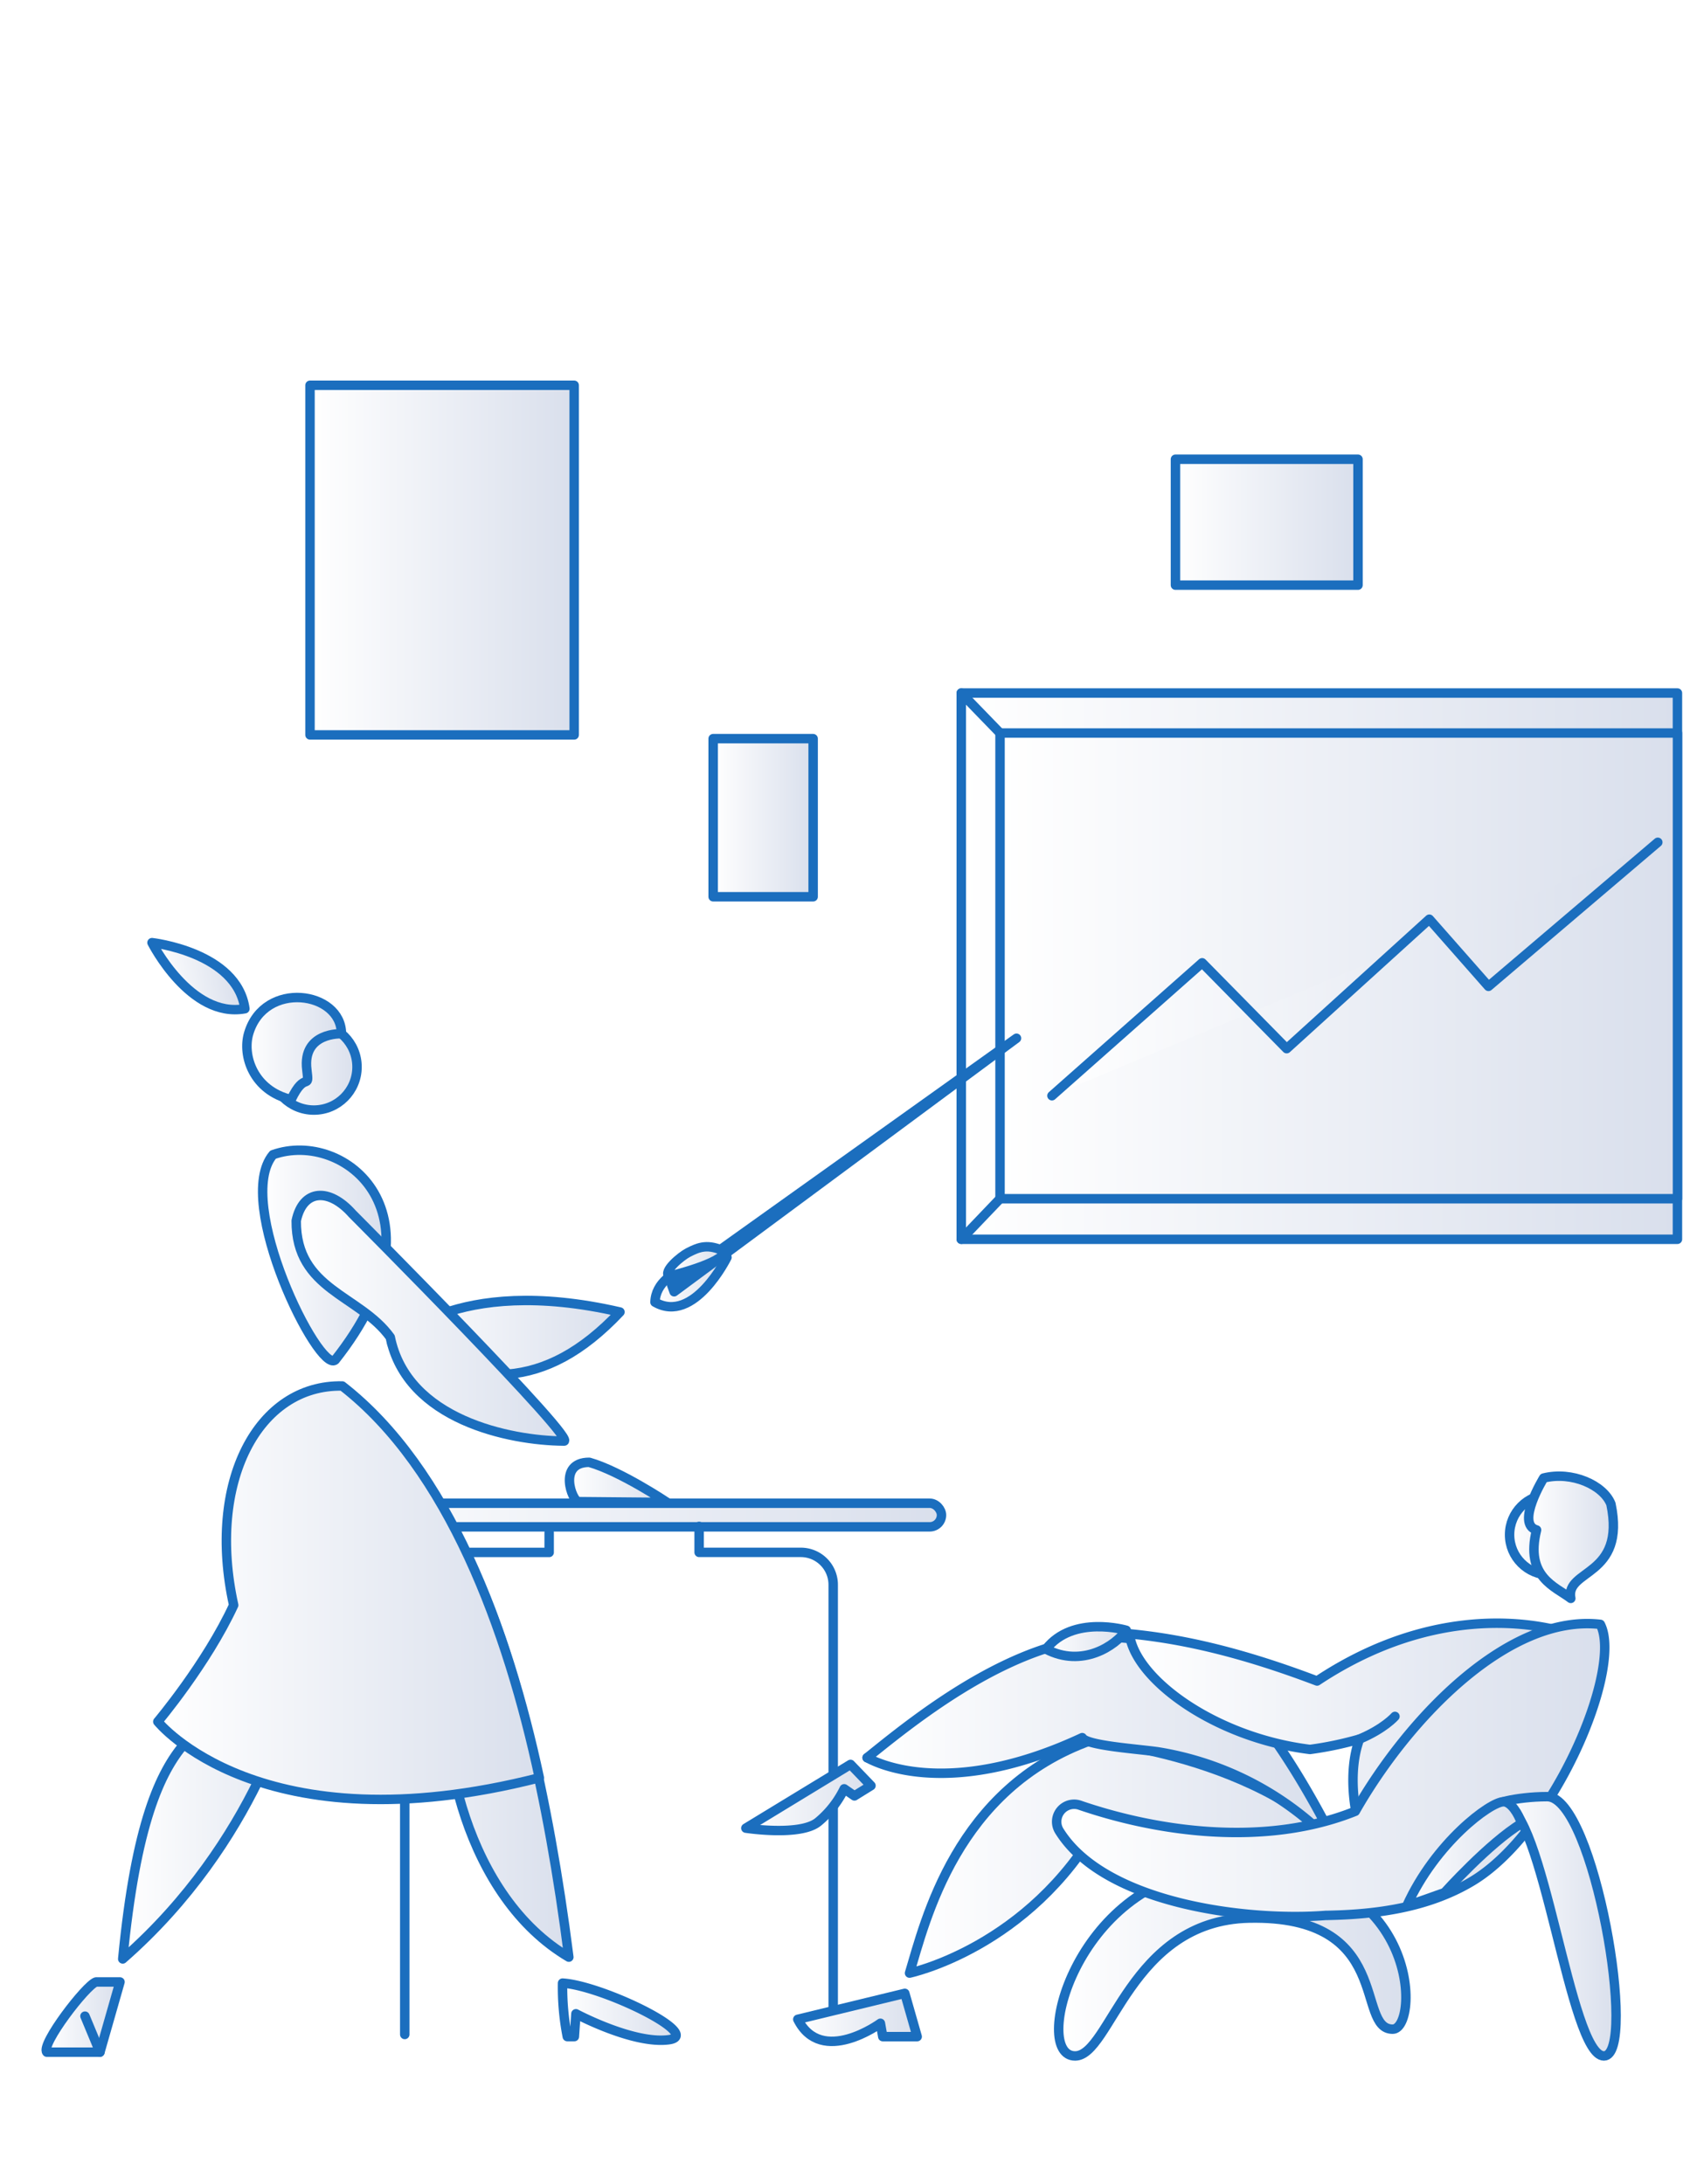 <svg xmlns="http://www.w3.org/2000/svg" xmlns:xlink="http://www.w3.org/1999/xlink" viewBox="0 0 358 462.62"><defs><style>.cls-1{fill:#fff;}.cls-10,.cls-11,.cls-12,.cls-13,.cls-14,.cls-15,.cls-16,.cls-17,.cls-18,.cls-19,.cls-2,.cls-20,.cls-21,.cls-22,.cls-23,.cls-24,.cls-25,.cls-26,.cls-27,.cls-28,.cls-29,.cls-3,.cls-30,.cls-31,.cls-32,.cls-33,.cls-34,.cls-35,.cls-36,.cls-37,.cls-38,.cls-39,.cls-4,.cls-5,.cls-6,.cls-7,.cls-8,.cls-9{stroke:#1b6ebe;stroke-linecap:round;stroke-linejoin:round;stroke-width:2px;}.cls-2{fill:url(#Безымянный_градиент_5);}.cls-3{fill:url(#Безымянный_градиент_5-2);}.cls-4{fill:url(#Безымянный_градиент_5-3);}.cls-5{fill:url(#Безымянный_градиент_5-4);}.cls-6{fill:url(#Безымянный_градиент_5-5);}.cls-7{fill:url(#Безымянный_градиент_5-6);}.cls-8{fill:url(#Безымянный_градиент_5-7);}.cls-9{fill:url(#Безымянный_градиент_5-8);}.cls-10{fill:url(#Безымянный_градиент_5-9);}.cls-11{fill:url(#Безымянный_градиент_5-10);}.cls-12{fill:none;}.cls-13{fill:url(#Безымянный_градиент_5-11);}.cls-14{fill:url(#Безымянный_градиент_5-12);}.cls-15{fill:url(#Безымянный_градиент_5-13);}.cls-16{fill:url(#Безымянный_градиент_5-14);}.cls-17{fill:url(#Безымянный_градиент_5-15);}.cls-18{fill:url(#Безымянный_градиент_5-16);}.cls-19{fill:url(#Безымянный_градиент_5-17);}.cls-20{fill:url(#Безымянный_градиент_5-18);}.cls-21{fill:url(#Безымянный_градиент_5-19);}.cls-22{fill:url(#Безымянный_градиент_5-20);}.cls-23{fill:url(#Безымянный_градиент_5-21);}.cls-24{fill:url(#Безымянный_градиент_5-22);}.cls-25{fill:url(#Безымянный_градиент_5-23);}.cls-26{fill:url(#Безымянный_градиент_5-24);}.cls-27{fill:url(#Безымянный_градиент_5-25);}.cls-28{fill:url(#Безымянный_градиент_5-26);}.cls-29{fill:url(#Безымянный_градиент_5-27);}.cls-30{fill:url(#Безымянный_градиент_5-28);}.cls-31{fill:url(#Безымянный_градиент_5-29);}.cls-32{fill:url(#Безымянный_градиент_5-30);}.cls-33{fill:url(#Безымянный_градиент_5-31);}.cls-34{fill:url(#Безымянный_градиент_5-32);}.cls-35{fill:url(#Безымянный_градиент_5-33);}.cls-36{fill:url(#Безымянный_градиент_5-34);}.cls-37{fill:url(#Безымянный_градиент_5-35);}.cls-38{fill:url(#Безымянный_градиент_5-36);}.cls-39{fill:url(#Безымянный_градиент_5-37);}</style><linearGradient id="Безымянный_градиент_5" x1="57.35" y1="226.03" x2="75.62" y2="226.03" gradientUnits="userSpaceOnUse"><stop offset="0" stop-color="#fff"/><stop offset="1" stop-color="#d9dfec"/></linearGradient><linearGradient id="Безымянный_градиент_5-2" x1="26" y1="358.07" x2="72.94" y2="358.07" xlink:href="#Безымянный_градиент_5"/><linearGradient id="Безымянный_градиент_5-3" x1="64.67" y1="361.67" x2="120.5" y2="361.67" xlink:href="#Безымянный_градиент_5"/><linearGradient id="Безымянный_градиент_5-4" x1="203.63" y1="204.68" x2="355.34" y2="204.68" xlink:href="#Безымянный_градиент_5"/><linearGradient id="Безымянный_градиент_5-5" x1="211.84" y1="204.62" x2="355.34" y2="204.62" xlink:href="#Безымянный_градиент_5"/><linearGradient id="Безымянный_градиент_5-6" x1="222.83" y1="205.29" x2="351.18" y2="205.29" xlink:href="#Безымянный_градиент_5"/><linearGradient id="Безымянный_градиент_5-7" x1="65.67" y1="118.66" x2="121.63" y2="118.66" xlink:href="#Безымянный_градиент_5"/><linearGradient id="Безымянный_градиент_5-8" x1="151.07" y1="173.22" x2="172.25" y2="173.22" xlink:href="#Безымянный_градиент_5"/><linearGradient id="Безымянный_градиент_5-9" x1="249" y1="110.62" x2="287.67" y2="110.62" xlink:href="#Безымянный_градиент_5"/><linearGradient id="Безымянный_градиент_5-10" x1="62.79" y1="320.96" x2="199.44" y2="320.96" xlink:href="#Безымянный_градиент_5"/><linearGradient id="Безымянный_градиент_5-11" x1="319.78" y1="325.13" x2="336.82" y2="325.13" xlink:href="#Безымянный_градиент_5"/><linearGradient id="Безымянный_градиент_5-12" x1="192.67" y1="393.29" x2="289.71" y2="393.29" xlink:href="#Безымянный_градиент_5"/><linearGradient id="Безымянный_градиент_5-13" x1="224.26" y1="415.58" x2="297.81" y2="415.58" xlink:href="#Безымянный_градиент_5"/><linearGradient id="Безымянный_градиент_5-14" x1="323.83" y1="325.67" x2="341.77" y2="325.67" xlink:href="#Безымянный_градиент_5"/><linearGradient id="Безымянный_градиент_5-15" x1="-574.29" y1="206.67" x2="-557.62" y2="206.67" gradientTransform="translate(558.3 -103.95) rotate(-10.98)" xlink:href="#Безымянный_градиент_5"/><linearGradient id="Безымянный_градиент_5-16" x1="52.3" y1="222.13" x2="72.33" y2="222.13" xlink:href="#Безымянный_градиент_5"/><linearGradient id="Безымянный_градиент_5-17" x1="33.43" y1="337.41" x2="114.25" y2="337.41" xlink:href="#Безымянный_градиент_5"/><linearGradient id="Безымянный_градиент_5-18" x1="83" y1="283.37" x2="131.33" y2="283.37" xlink:href="#Безымянный_градиент_5"/><linearGradient id="Безымянный_градиент_5-19" x1="183.68" y1="372.37" x2="183.69" y2="372.37" xlink:href="#Безымянный_градиент_5"/><linearGradient id="Безымянный_градиент_5-20" x1="183.69" y1="367.33" x2="280.75" y2="367.33" xlink:href="#Безымянный_градиент_5"/><linearGradient id="Безымянный_градиент_5-21" x1="55.64" y1="265.97" x2="81.81" y2="265.97" xlink:href="#Безымянный_градиент_5"/><linearGradient id="Безымянный_градиент_5-22" x1="119.15" y1="426.17" x2="143.22" y2="426.17" xlink:href="#Безымянный_градиент_5"/><linearGradient id="Безымянный_градиент_5-23" x1="9.79" y1="427.31" x2="25.42" y2="427.31" xlink:href="#Безымянный_градиент_5"/><linearGradient id="Безымянный_градиент_5-24" x1="120.63" y1="314.04" x2="141.33" y2="314.04" xlink:href="#Безымянный_градиент_5"/><linearGradient id="Безымянный_градиент_5-25" x1="62.75" y1="279.28" x2="119.59" y2="279.28" xlink:href="#Безымянный_градиент_5"/><linearGradient id="Безымянный_градиент_5-26" x1="169" y1="427.37" x2="194.29" y2="427.37" xlink:href="#Безымянный_градиент_5"/><linearGradient id="Безымянный_градиент_5-27" x1="138.75" y1="271.61" x2="154" y2="271.61" xlink:href="#Безымянный_градиент_5"/><linearGradient id="Безымянный_градиент_5-28" x1="142.25" y1="246.81" x2="215.33" y2="246.81" xlink:href="#Безымянный_градиент_5"/><linearGradient id="Безымянный_градиент_5-29" x1="141.46" y1="267.25" x2="153.5" y2="267.25" xlink:href="#Безымянный_градиент_5"/><linearGradient id="Безымянный_градиент_5-30" x1="158" y1="380.79" x2="184.5" y2="380.79" xlink:href="#Безымянный_градиент_5"/><linearGradient id="Безымянный_градиент_5-31" x1="221.58" y1="347.76" x2="238.58" y2="347.76" xlink:href="#Безымянный_градиент_5"/><linearGradient id="Безымянный_градиент_5-32" x1="239.25" y1="364.08" x2="333.5" y2="364.08" xlink:href="#Безымянный_градиент_5"/><linearGradient id="Безымянный_градиент_5-33" x1="223.83" y1="374.99" x2="339.94" y2="374.99" xlink:href="#Безымянный_градиент_5"/><linearGradient id="Безымянный_градиент_5-34" x1="317.43" y1="408.09" x2="342.37" y2="408.09" xlink:href="#Безымянный_градиент_5"/><linearGradient id="Безымянный_градиент_5-35" x1="288" y1="366.02" x2="295.5" y2="366.02" xlink:href="#Безымянный_градиент_5"/><linearGradient id="Безымянный_градиент_5-36" x1="298" y1="392.75" x2="322.33" y2="392.75" xlink:href="#Безымянный_градиент_5"/><linearGradient id="Безымянный_градиент_5-37" x1="18" y1="430.93" x2="21.17" y2="430.93" xlink:href="#Безымянный_градиент_5"/></defs><title>img-1</title><g id="Слой_2" data-name="Слой 2"><g id="Слой_1-2" data-name="Слой 1"><rect class="cls-1" width="358" height="462.62"/><circle class="cls-2" cx="66.49" cy="226.03" r="9.14"/><path class="cls-3" d="M63.33,304.62s-20.93-3-12.07,47.93C46.83,371.93,31.54,357.37,26,415c28.57-25,35.78-56.31,35.78-56.31s10-31.56,11.07-48.17S63.33,304.62,63.33,304.62Z"/><path class="cls-4" d="M64.67,312.62S71.19,343.69,95,351.44c-2.77,18.27,3.9,50.44,25.5,63.18C111.75,345.87,91.82,293.77,64.67,312.62Z"/><rect class="cls-5" x="203.63" y="146.82" width="151.71" height="115.72"/><rect class="cls-6" x="211.84" y="155.29" width="143.51" height="98.66"/><polyline class="cls-7" points="222.84 232.13 254.66 203.97 272.56 222.16 302.78 194.73 315.31 208.96 351.18 178.44"/><rect class="cls-8" x="65.67" y="81.62" width="55.96" height="74.07"/><rect class="cls-9" x="151.07" y="156.48" width="21.18" height="33.5"/><rect class="cls-10" x="249" y="97.29" width="38.67" height="26.67"/><rect class="cls-11" x="62.79" y="318.46" width="136.65" height="5" rx="2.5" ry="2.5"/><path class="cls-12" d="M176.5,431V335.73a6.86,6.86,0,0,0-6.86-6.86H148.1v-5.5"/><path class="cls-12" d="M116.33,324.68v4.2H92.6a6.86,6.86,0,0,0-6.86,6.86V431"/><circle class="cls-13" cx="328.3" cy="325.13" r="8.52"/><path class="cls-14" d="M289.67,397c-19.17-25.33-57.88-27.8-58.42-28.33C202.5,378.87,196,407,192.67,418c0,0,25.33-5.33,40.28-31.84C250,405.57,291.19,402.27,289.67,397Z"/><path class="cls-15" d="M227.74,435.55c-9.32,0,0-36.65,29.28-39.6,44-4.42,44,33.93,38,33.93-8,0,.3-24.2-30.45-23.53C239.32,406.9,235.26,435.55,227.74,435.55Z"/><path class="cls-16" d="M327,313.12s-6,9.75-1.5,11c-2.5,10,4,12,7.25,14.5-1.25-6.25,11.75-4.5,8.5-20C339.67,314.62,333,311.62,327,313.12Z"/><path class="cls-17" d="M32.2,199.7s18,2,19.68,14C40.33,215.82,32.2,199.7,32.2,199.7Z"/><path class="cls-18" d="M72.33,219S64,218.62,65,226.62c.59,4.72-.33,0-3.33,6.33-8-1.92-10.38-9.31-9-14C56,207.62,72.33,210,72.33,219Z"/><path class="cls-19" d="M33.43,364.73s21.64,27,80.82,11.89c-6.75-31.5-19.25-65.5-41.75-83-17.83-.33-28.77,20.32-23,46.43C43.73,352.51,33.43,364.73,33.43,364.73Z"/><path class="cls-20" d="M83,284.62s13-14.81,48.33-6.67C115.17,295.1,100.25,293.7,83,284.62Z"/><polygon class="cls-21" points="183.69 372.38 183.69 372.37 183.68 372.37 183.69 372.38"/><path class="cls-22" d="M280.75,386.37c-7-13.21-19.18-32.93-31.12-36-23.81-12.66-54.32,12.67-65.94,22,.29.11,15.77,9.65,45.56-4.25.9,1.68,11.55,2.37,16,3a65.8,65.8,0,0,1,32.58,15.17C277.59,389.65,280.75,386.37,280.75,386.37Z"/><path class="cls-23" d="M57.83,244.62c-8.38,10,9.74,46.34,13.17,43.5C95.4,257.27,73,239.22,57.83,244.62Z"/><path class="cls-24" d="M119.17,420.12a54.48,54.48,0,0,0,1,11.33h1.5l.33-4.83s12.17,6.5,19.67,5.5S127.5,420.62,119.17,420.12Z"/><path class="cls-25" d="M9.92,434.75H21.17l4.25-14.87H20.33C18.21,420.55,8.57,433.14,9.92,434.75Z"/><path class="cls-26" d="M122.5,318.12c1.58,0,18.83.17,18.83.17s-9.87-6.62-16.5-8.5C118,309.79,121.27,318.09,122.5,318.12Z"/><path class="cls-27" d="M74.64,257.15s48.95,49.14,44.7,48.14c-11.31-.1-33.11-4.47-36.67-22-6.5-9-20-10-19.92-24.67C64.17,251.87,69.75,251.62,74.64,257.15Z"/><path class="cls-28" d="M169,427.79l22.67-5.5,2.62,9.17H187l-.5-2.83S174,437.79,169,427.79Z"/><path class="cls-29" d="M154,266.37s-7,14.25-15.25,9.5C139,267.62,154,266.37,154,266.37Z"/><polygon class="cls-30" points="142.25 272.12 215.33 219.95 142.8 273.66 142.25 272.12"/><path class="cls-31" d="M145.75,265.37c2.33-1.21,4.22-1.94,7.75-.25-.25,2.5-11.75,5.25-11.75,5.25C140.37,269.36,144.23,266.16,145.75,265.37Z"/><path class="cls-32" d="M180.17,373.79,158,387.29s11.55,1.79,15.33-1.33a21.07,21.07,0,0,0,5.5-7l2.17,1.5,3.5-2.17Z"/><line class="cls-12" x1="203.63" y1="146.82" x2="211.84" y2="155.29"/><line class="cls-12" x1="211.84" y1="253.95" x2="203.63" y2="262.54"/><path class="cls-33" d="M238.58,345.37s-11.33-3.33-17,4C229.25,353.37,236.25,348.7,238.58,345.37Z"/><path class="cls-34" d="M279,356.12c-16.87-6.41-29.3-9-39.75-10,1.08,9.5,18,22,38.25,24.5a72.7,72.7,0,0,0,10.5-2.2c-2.67,7.2-.67,15.87-.67,15.87C300,372.6,333.5,346.45,333.5,346.45S308.75,336.37,279,356.12Z"/><path class="cls-35" d="M339,344.12c-19.38-2.23-40.58,19.7-51.91,39.6-19.33,7.76-42.28,4.23-58.35-1.29a3.7,3.7,0,0,0-4.34,5.46c9.73,15.62,40.32,19.19,56.53,17.88a1.82,1.82,0,0,0,.4,0c10.52-.21,21.25-1.71,30.42-7.17C329.23,388.22,343.84,353.45,339,344.12Z"/><path class="cls-36" d="M318.5,382.37c8.41,0,14,53.18,21.26,53.18s-2.06-54.93-12-54.93C321,380.62,314.88,382.37,318.5,382.37Z"/><path class="cls-37" d="M295.5,363.62s-2.25,2.6-7.5,4.8"/><path class="cls-38" d="M318.5,381.7c-2.83,0-14.5,8.75-20.5,22.08l8-2.83s9.42-10.5,16.33-14.67C321.67,384.29,320.1,381.7,318.5,381.7Z"/><line class="cls-39" x1="18" y1="427.12" x2="21.17" y2="434.75"/></g></g></svg>